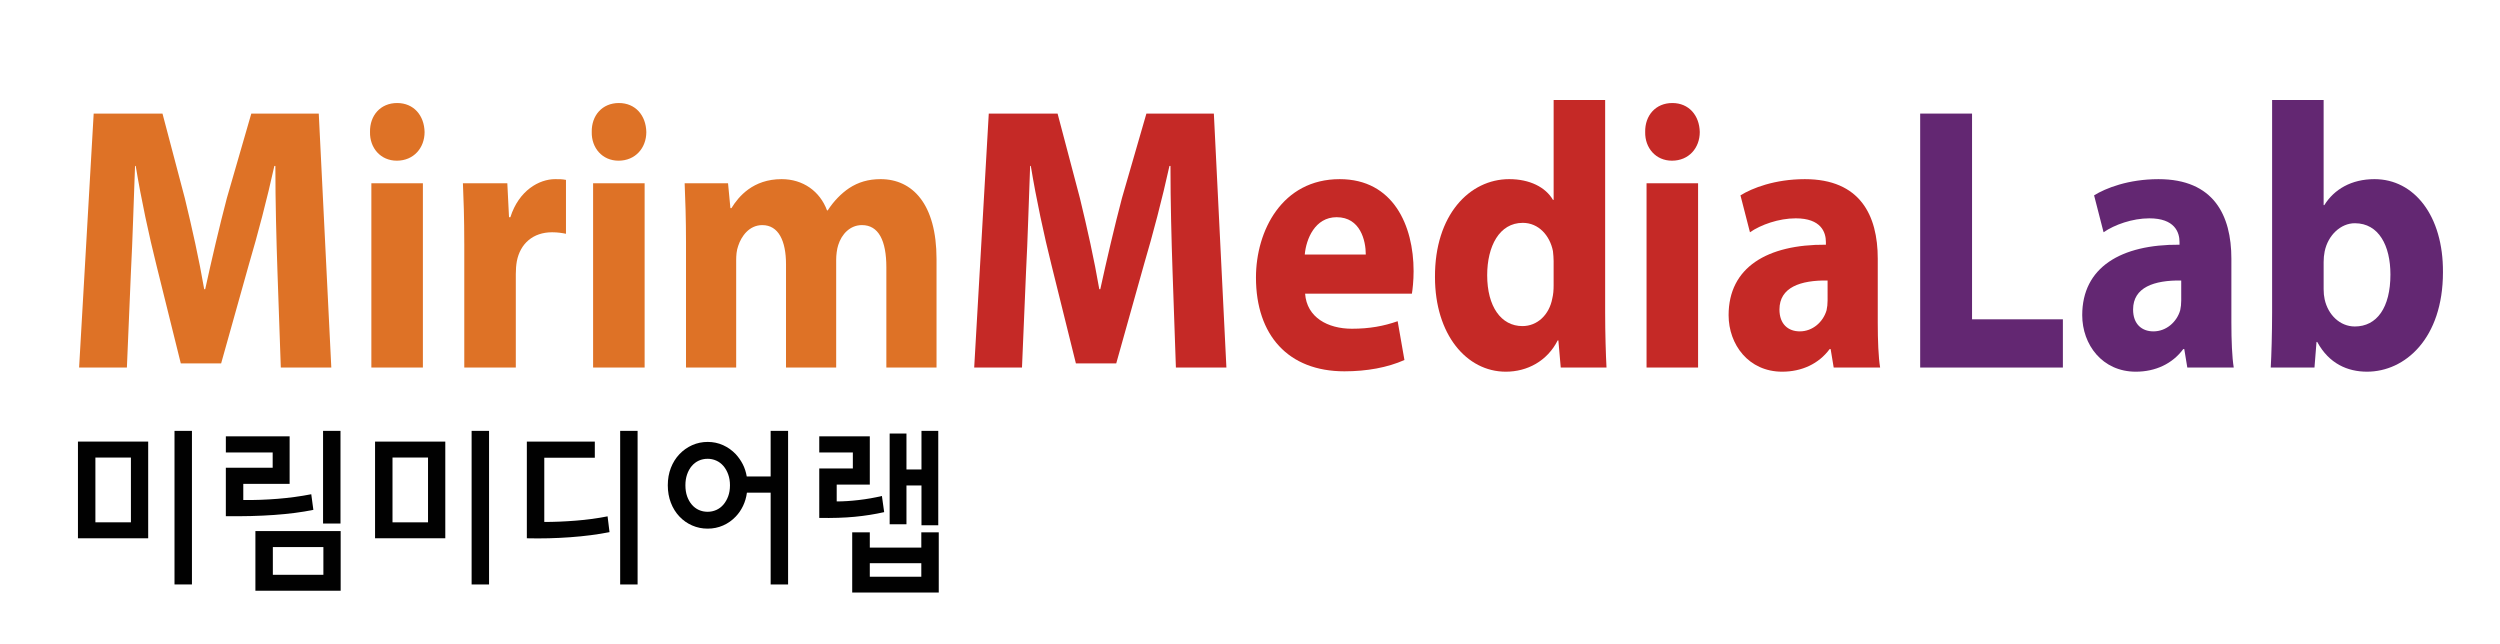 <?xml version="1.0" encoding="utf-8"?>
<!-- Generator: Adobe Illustrator 16.0.0, SVG Export Plug-In . SVG Version: 6.00 Build 0)  -->
<!DOCTYPE svg PUBLIC "-//W3C//DTD SVG 1.1 Tiny//EN" "http://www.w3.org/Graphics/SVG/1.1/DTD/svg11-tiny.dtd">
<svg version="1.1" baseProfile="tiny" id="Layer_1" xmlns="http://www.w3.org/2000/svg" xmlns:xlink="http://www.w3.org/1999/xlink"
	 x="0px" y="0px" width="229px" height="59.001px" viewBox="0 0 229 59.001" xml:space="preserve">
<g>
	<g>
		<path fill="#010101" d="M7.14,49.307v-8.858h6.434v8.858H7.14z M11.992,41.912H8.738v5.932h3.254V41.912z M15.985,39.468h1.597
			v14.067h-1.597V39.468z"/>
		<path fill="#010101" d="M20.688,42.844h4.289v-1.398h-4.289v-1.479h5.842v4.356h-4.245v1.479c1.045,0.011,2.098-0.026,3.158-0.112
			s2.083-0.225,3.069-0.418l0.192,1.431c-1.045,0.215-2.241,0.37-3.587,0.466c-1.346,0.097-2.823,0.134-4.43,0.112V42.844z
			 M23.395,54.114v-5.466h7.81v5.466H23.395z M29.622,50.111h-4.629v2.54h4.629V50.111z M29.592,39.468h1.597v8.488h-1.597V39.468z"
			/>
		<path fill="#010101" d="M34.355,49.307v-8.858h6.434v8.858H34.355z M39.207,41.912h-3.254v5.932h3.254V41.912z M43.2,39.468h1.597
			v14.067H43.2V39.468z"/>
		<path fill="#010101" d="M48.258,40.449h6.227v1.479h-4.629v5.884c0.907,0,1.871-0.04,2.892-0.121s1.989-0.211,2.906-0.394
			l0.178,1.447c-1.075,0.214-2.271,0.37-3.587,0.466c-1.316,0.097-2.645,0.129-3.986,0.097V40.449z M56.807,39.468h1.597v14.067
			h-1.597V39.468z"/>
		<path fill="#010101" d="M72.189,39.468v14.067h-1.597v-8.408h-2.174c-0.059,0.439-0.178,0.844-0.355,1.213
			c-0.178,0.37-0.399,0.694-0.666,0.973c-0.335,0.354-0.723,0.627-1.161,0.82c-0.439,0.193-0.91,0.29-1.413,0.29
			s-0.976-0.096-1.42-0.29c-0.444-0.193-0.833-0.466-1.168-0.82c-0.335-0.354-0.597-0.774-0.784-1.262
			c-0.188-0.488-0.281-1.021-0.281-1.6c0-0.579,0.094-1.109,0.281-1.592c0.187-0.482,0.448-0.9,0.784-1.254
			c0.335-0.354,0.725-0.629,1.168-0.828c0.444-0.198,0.917-0.297,1.42-0.297s0.974,0.099,1.413,0.297
			c0.438,0.199,0.826,0.475,1.161,0.828c0.256,0.279,0.471,0.587,0.643,0.924c0.172,0.338,0.293,0.71,0.362,1.117h2.189v-4.18
			H72.189z M62.783,44.452c0,0.375,0.052,0.71,0.155,1.005c0.104,0.294,0.247,0.549,0.429,0.763
			c0.183,0.215,0.397,0.378,0.644,0.491c0.247,0.112,0.518,0.168,0.813,0.168c0.276,0,0.54-0.056,0.792-0.168
			c0.251-0.113,0.468-0.276,0.65-0.491c0.183-0.214,0.328-0.469,0.437-0.763c0.108-0.295,0.163-0.63,0.163-1.005
			c0-0.364-0.054-0.697-0.163-0.997c-0.108-0.3-0.254-0.557-0.437-0.771c-0.182-0.214-0.399-0.378-0.65-0.49
			c-0.251-0.113-0.516-0.169-0.792-0.169c-0.296,0-0.567,0.056-0.813,0.169c-0.247,0.112-0.461,0.276-0.644,0.49
			c-0.182,0.214-0.325,0.472-0.429,0.771C62.834,43.755,62.783,44.088,62.783,44.452z"/>
		<path fill="#010101" d="M75.044,42.909h3.077v-1.463h-3.077v-1.479h4.63v4.421h-3.032v1.543c0.621,0,1.296-0.043,2.026-0.129
			c0.729-0.085,1.435-0.209,2.115-0.37l0.207,1.479c-0.848,0.193-1.745,0.335-2.692,0.426c-0.946,0.091-2.031,0.126-3.254,0.104
			V42.909z M78.062,54.275v-5.514h1.612v1.398h4.718v-1.398h1.598v5.514H78.062z M84.392,52.828V51.59h-4.718v1.238H84.392z
			 M81.493,39.709h1.539v3.295h1.375v-3.537h1.538v8.649h-1.538v-3.649h-1.375v3.553h-1.539V39.709z"/>
	</g>
	<g>
		<path fill="#DE7226" d="M25.411,24.762c-0.093-2.796-0.187-6.178-0.187-9.561h-0.093c-0.652,2.968-1.521,6.282-2.329,9.009
			l-2.546,9.077h-3.695l-2.235-9.008c-0.683-2.727-1.397-6.04-1.895-9.078h-0.062c-0.124,3.141-0.217,6.73-0.373,9.63l-0.373,8.836
			H7.246l1.335-23.263h6.303l2.05,7.766c0.652,2.692,1.304,5.592,1.77,8.318h0.093c0.59-2.692,1.304-5.764,1.987-8.353l2.236-7.731
			h6.179l1.149,23.263h-4.626L25.411,24.762z"/>
		<path fill="#DE7226" d="M38.892,12.095c0,1.45-0.994,2.624-2.546,2.624c-1.491,0-2.484-1.174-2.453-2.624
			c-0.031-1.519,0.962-2.658,2.484-2.658S38.861,10.576,38.892,12.095z M34.017,33.667V16.789h4.72v16.878H34.017z"/>
		<path fill="#DE7226" d="M42.527,22.346c0-2.485-0.062-4.107-0.124-5.557h4.068l0.155,3.106h0.124
			c0.776-2.451,2.639-3.486,4.099-3.486c0.435,0,0.652,0,0.994,0.069v4.936c-0.341-0.069-0.745-0.138-1.273-0.138
			c-1.739,0-2.919,1.036-3.229,2.658c-0.062,0.345-0.093,0.759-0.093,1.174v8.56h-4.72V22.346z"/>
		<path fill="#DE7226" d="M59.203,12.095c0,1.45-0.994,2.624-2.546,2.624c-1.491,0-2.484-1.174-2.453-2.624
			c-0.031-1.519,0.962-2.658,2.484-2.658S59.172,10.576,59.203,12.095z M54.328,33.667V16.789h4.72v16.878H54.328z"/>
		<path fill="#DE7226" d="M62.838,22.173c0-2.105-0.062-3.9-0.124-5.384h3.975l0.217,2.278h0.093
			c0.652-1.07,1.987-2.658,4.596-2.658c1.956,0,3.509,1.104,4.161,2.865h0.062c0.559-0.863,1.242-1.553,1.957-2.036
			c0.838-0.552,1.77-0.829,2.888-0.829c2.919,0,5.124,2.278,5.124,7.317v9.94h-4.596v-9.181c0-2.451-0.714-3.866-2.236-3.866
			c-1.086,0-1.863,0.829-2.173,1.83c-0.125,0.379-0.187,0.932-0.187,1.346v9.872h-4.596V24.21c0-2.14-0.683-3.59-2.173-3.59
			c-1.211,0-1.925,1.036-2.205,1.898c-0.155,0.414-0.187,0.897-0.187,1.312v9.837h-4.596V22.173z"/>
		<path fill="#C52926" d="M107.402,24.762c-0.093-2.796-0.187-6.178-0.187-9.561h-0.093c-0.652,2.968-1.521,6.282-2.329,9.009
			l-2.546,9.077h-3.695l-2.235-9.008c-0.683-2.727-1.397-6.04-1.895-9.078H94.36c-0.124,3.141-0.217,6.73-0.373,9.63l-0.373,8.836
			h-4.378l1.335-23.263h6.303l2.05,7.766c0.652,2.692,1.304,5.592,1.77,8.318h0.093c0.59-2.692,1.304-5.764,1.987-8.353l2.236-7.731
			h6.179l1.149,23.263h-4.626L107.402,24.762z"/>
		<path fill="#C52926" d="M119.548,26.902c0.155,2.175,2.08,3.21,4.285,3.21c1.615,0,2.918-0.242,4.192-0.69l0.621,3.555
			c-1.553,0.69-3.447,1.036-5.496,1.036c-5.155,0-8.104-3.313-8.104-8.594c0-4.28,2.391-9.009,7.669-9.009
			c4.906,0,6.77,4.246,6.77,8.422c0,0.897-0.093,1.691-0.155,2.071H119.548z M125.106,23.313c0-1.277-0.497-3.417-2.67-3.417
			c-1.987,0-2.795,2.002-2.919,3.417H125.106z"/>
		<path fill="#C52926" d="M147.032,9.161v19.467c0,1.898,0.062,3.9,0.124,5.039h-4.192l-0.217-2.485h-0.063
			c-0.962,1.898-2.794,2.865-4.751,2.865c-3.602,0-6.489-3.417-6.489-8.664c-0.031-5.695,3.167-8.974,6.8-8.974
			c1.863,0,3.323,0.725,4.006,1.898h0.063V9.161H147.032z M142.313,23.934c0-0.276-0.031-0.656-0.063-0.932
			c-0.279-1.416-1.304-2.589-2.764-2.589c-2.143,0-3.26,2.14-3.26,4.798c0,2.865,1.272,4.659,3.229,4.659
			c1.366,0,2.453-1.035,2.733-2.52c0.093-0.379,0.124-0.759,0.124-1.208V23.934z"/>
		<path fill="#C52926" d="M155.699,12.095c0,1.45-0.994,2.624-2.547,2.624c-1.49,0-2.483-1.174-2.453-2.624
			c-0.03-1.519,0.963-2.658,2.484-2.658S155.668,10.576,155.699,12.095z M150.824,33.667V16.789h4.72v16.878H150.824z"/>
		<path fill="#C52926" d="M167.966,33.667l-0.279-1.691h-0.093c-0.994,1.346-2.547,2.071-4.348,2.071
			c-3.074,0-4.906-2.485-4.906-5.178c0-4.383,3.54-6.489,8.912-6.454v-0.242c0-0.897-0.435-2.174-2.764-2.174
			c-1.553,0-3.198,0.586-4.192,1.277l-0.869-3.382c1.056-0.656,3.136-1.484,5.899-1.484c5.062,0,6.677,3.313,6.677,7.283v5.868
			c0,1.622,0.062,3.175,0.217,4.107H167.966z M167.407,25.694c-2.484-0.035-4.409,0.622-4.409,2.658
			c0,1.346,0.807,2.002,1.862,2.002c1.181,0,2.143-0.863,2.453-1.933c0.063-0.276,0.094-0.587,0.094-0.897V25.694z"/>
		<path fill="#632772" d="M175.888,10.404h4.751v18.845h8.321v4.418h-13.072V10.404z"/>
		<path fill="#632772" d="M200.358,33.667l-0.279-1.691h-0.093c-0.994,1.346-2.547,2.071-4.348,2.071
			c-3.074,0-4.906-2.485-4.906-5.178c0-4.383,3.54-6.489,8.912-6.454v-0.242c0-0.897-0.435-2.174-2.764-2.174
			c-1.553,0-3.198,0.586-4.192,1.277l-0.869-3.382c1.056-0.656,3.136-1.484,5.899-1.484c5.062,0,6.677,3.313,6.677,7.283v5.868
			c0,1.622,0.062,3.175,0.217,4.107H200.358z M199.8,25.694c-2.484-0.035-4.409,0.622-4.409,2.658c0,1.346,0.807,2.002,1.862,2.002
			c1.181,0,2.143-0.863,2.453-1.933c0.063-0.276,0.094-0.587,0.094-0.897V25.694z"/>
		<path fill="#632772" d="M208,33.667c0.063-1.104,0.125-3.141,0.125-5.039V9.161h4.72v9.63h0.062c0.9-1.45,2.484-2.382,4.596-2.382
			c3.633,0,6.304,3.348,6.272,8.525c0,6.075-3.478,9.112-6.955,9.112c-1.771,0-3.479-0.725-4.564-2.727h-0.063l-0.187,2.347H208z
			 M212.845,26.488c0,0.345,0.031,0.656,0.093,0.932c0.311,1.415,1.397,2.485,2.764,2.485c2.019,0,3.261-1.726,3.261-4.763
			c0-2.623-1.056-4.694-3.261-4.694c-1.273,0-2.453,1.07-2.764,2.588c-0.062,0.311-0.093,0.622-0.093,0.967V26.488z"/>
	</g>
</g>
</svg>
